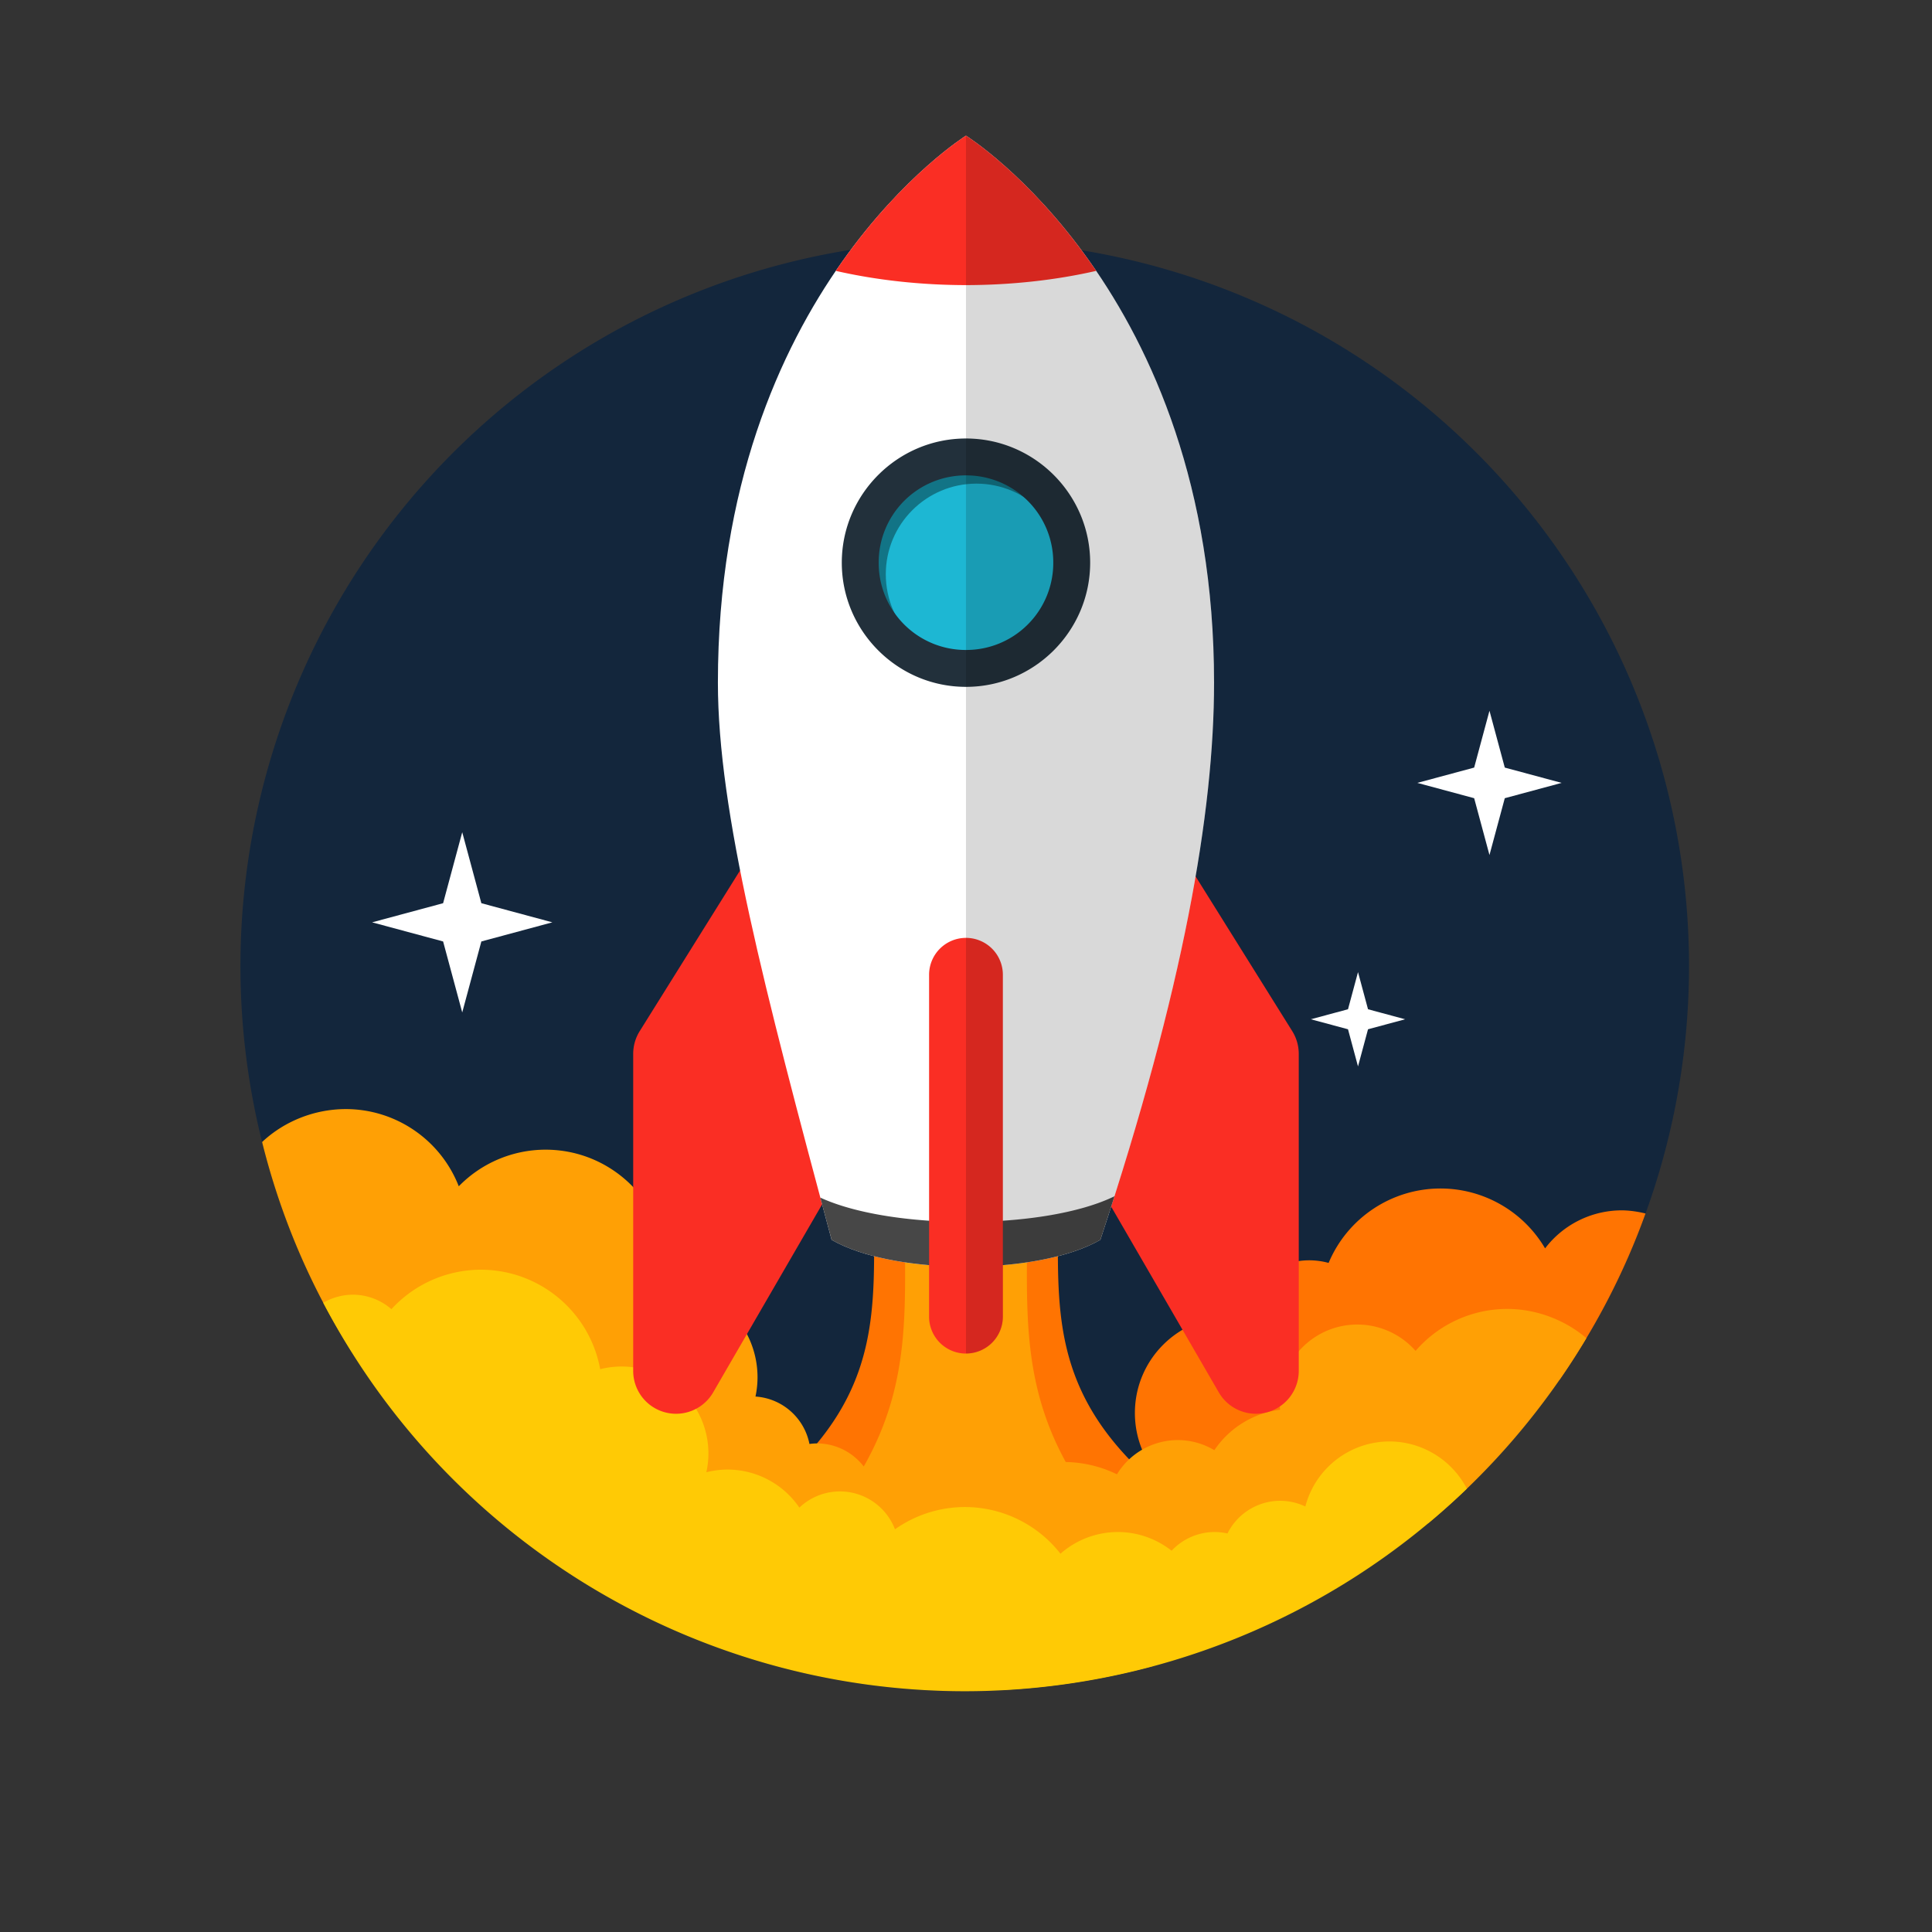 <svg xmlns="http://www.w3.org/2000/svg" width="5000" height="5000" viewBox="0 0 1322.917 1322.917"><rect x="0" y="0" width="1322.917" height="1322.917" fill="#333333" stroke="none"/><path d="M660.588 164.855a495.95 496.603 0 00-35.082 1.244 495.95 496.603 0 00-97.584 16.853 495.95 496.603 0 00-47.045 15.652 495.95 496.603 0 00-294.088 316.098 495.95 496.603 0 00-12.265 48.096 495.95 496.603 0 00-7.408 49.082 495.95 496.603 0 00-2.478 49.578 495.95 496.603 0 0053.956 225.257 495.95 496.603 0 0053.503 83.436 495.95 496.603 0 0032.719 37.292 495.95 496.603 0 0036.272 33.837 495.95 496.603 0 00172.937 94.6 495.95 496.603 0 0097.05 19.699 495.95 496.603 0 0049.513 2.481 495.95 496.603 0 00486.064-397.944 495.95 496.603 0 007.408-49.081 495.95 496.603 0 002.478-49.578 495.95 496.603 0 00-18.073-132.841 495.95 496.603 0 00-15.632-47.107 495.95 496.603 0 00-20.25-45.31 495.95 496.603 0 00-24.667-43.058 495.95 496.603 0 00-28.837-40.376 495.95 496.603 0 00-32.718-37.293 495.95 496.603 0 00-36.273-33.837 495.95 496.603 0 00-39.465-30.041 495.95 496.603 0 00-86.903-47.538 495.95 496.603 0 00-46.569-17.02 495.95 496.603 0 00-97.05-19.7 495.95 496.603 0 00-49.513-2.48z" fill="#13263c" paint-order="markers stroke fill"/><path d="M986.418 813.805c-33.482.005-63.696 20.09-76.659 50.96a51.082 51.082 0 00-13.143-1.782c-23.413.03-43.808 15.972-49.49 38.685a66.066 66.066 0 00-3.964-.198c-36.478 0-66.05 29.571-66.05 66.05 0 36.477 29.572 66.049 66.05 66.049 36.478 0 66.05-29.571 66.05-66.05a66.137 66.137 0 00-.14-3.961 51.082 51.082 0 0017.896-8.476 83.155 83.155 0 0059.45 25.033 83.156 83.156 0 0073.023-43.386 67.83 67.83 0 008.248 8.32c24.605-35.367 44.559-73.746 59.075-114.118-5.149-1.288-11.025-2.135-16.333-2.158a66.05 66.05 0 00-52.447 26.037 83.155 83.155 0 00-71.566-41.005zm-388.004 12.912c0 68.3 6.058 125.673-64.51 187.667l127.554 57.179 127.555-57.18c-70.569-61.993-64.51-119.367-64.51-187.666h-63.045z" fill="#ff7402" paint-order="markers stroke fill"/><path d="M316.51 693.265l-13.096-48.61-48.61-13.096 48.61-13.097 13.096-48.61 13.096 48.61 48.61 13.097-48.61 13.096zM1019.9 585.472l-10.483-38.913-38.913-10.484 38.913-10.483 10.483-38.913 10.484 38.913 38.913 10.483-38.913 10.484zM929.883 730.222l-6.853-25.438-25.438-6.854 25.438-6.853 6.853-25.438 6.853 25.438 25.438 6.853-25.438 6.854z" fill="#fff" paint-order="markers stroke fill"/><path d="M236.704 759.43c-21.092.037-41.857 8.126-57.235 22.561 12.615 50.77 33.345 99.773 61.358 143.535a83.155 83.155 0 0055.281-24.868c12.466 31.886 43.201 52.873 77.438 52.877a83.155 83.155 0 0017.968-2.071c4.203 31.75 31.256 55.486 63.282 55.524a63.912 63.912 0 0020.122-3.335c3.449 19.25 20.19 33.264 39.746 33.27a40.412 40.412 0 005.164-.382c3.719 18.93 20.305 32.588 39.597 32.606a40.392 40.392 0 0036.871-23.977l49.265 34.31a83.149 83.149 0 00-.236 4.715 83.155 83.155 0 0043.283 72.873 495.351 495.351 0 00100.633-16.202 83.155 83.155 0 0022.394-56.67l-.02-.555a48.944 48.944 0 0026.443-11.26 63.911 63.911 0 0046.507 20.134c35.297 0 63.912-28.614 63.912-63.912a63.915 63.915 0 00-2.586-17.867 53.22 53.22 0 008.003-3.287c4.872 13.551 13.253 26.117 24.184 35.493 42.97-35.709 79.635-78.763 108.2-126.665-14.987-12.712-34.527-19.973-54.18-20.006a83.155 83.155 0 00-62.794 28.72 53.22 53.22 0 00-39.837-18.03c-29.393 0-53.221 23.828-53.221 53.221a53.26 53.26 0 00.295 5.096 63.911 63.911 0 00-45.023 27.725 48.944 48.944 0 00-24.996-6.93 48.944 48.944 0 00-41.703 23.443 83.155 83.155 0 00-35.055-8.411c-31.076-56.705-26.36-107.953-26.36-169.99h-83.89c0 63.154 4.886 115.126-28.075 173.056a40.392 40.392 0 00-32.014-15.808 40.412 40.412 0 00-5.164.382c-3.545-17.943-18.705-31.265-36.955-32.474a63.911 63.911 0 001.401-13.194c-.03-34.728-27.786-63.078-62.505-63.841.323-2.941.49-5.897.499-8.856 0-45.925-37.23-83.155-83.155-83.155a83.155 83.155 0 00-59.404 25.08c-12.466-31.886-43.201-52.873-77.438-52.876z" fill="#ffa005" paint-order="markers stroke fill"/><path d="M329.234 869.423a83.155 83.155 0 00-61.204 27.013 40.392 40.392 0 00-26.46-9.907c-7.025.01-14.158 2.009-20.253 5.501 85.552 163.55 254.887 265.922 439.271 266.032 128.196-.042 251.46-49.672 343.825-138.688-10.233-19.782-30.703-32.33-52.975-32.352-27.092.034-50.756 18.325-57.616 44.534a40.392 40.392 0 00-17.22-3.91 40.392 40.392 0 00-36.103 22.385 40.392 40.392 0 00-8.798-1.003 40.392 40.392 0 00-29.45 12.82 59.635 59.635 0 00-36.833-12.82 59.635 59.635 0 00-39.275 14.86 83.155 83.155 0 00-65.495-31.964 83.155 83.155 0 00-47.818 15.248 40.392 40.392 0 00-37.708-25.94 40.391 40.391 0 00-27.765 11.087 59.635 59.635 0 00-49.209-26.053 59.633 59.633 0 00-14.486 1.844 59.636 59.636 0 001.424-12.769c0-32.935-26.7-59.635-59.635-59.635a59.636 59.636 0 00-14.474 1.841c-7.25-39.451-41.63-68.103-81.743-68.124z" fill="#ffca05" paint-order="markers stroke fill"/><g transform="matrix(1.684 0 0 1.684 2034.322 1242.699)"><path d="M-815.031-515.611a17.43 17.43 0 00-14.998 8.193l-117.887 188.754a17.43 17.43 0 00-2.646 9.232v128.924a17.43 17.43 0 0032.507 8.738l102.809-177.414L-712.44-171.77a17.43 17.43 0 0032.505-8.738v-128.924a17.43 17.43 0 00-2.646-9.232l-117.885-188.754a17.43 17.43 0 00-14.566-8.193z" style="line-height:normal;font-variant-ligatures:normal;font-variant-position:normal;font-variant-caps:normal;font-variant-numeric:normal;font-variant-alternates:normal;font-feature-settings:normal;text-indent:0;text-align:start;text-decoration-line:none;text-decoration-style:solid;text-decoration-color:#000;text-transform:none;text-orientation:mixed;white-space:normal;shape-padding:0;isolation:auto;mix-blend-mode:normal;solid-color:#000;solid-opacity:1" color="#000" font-weight="400" font-family="sans-serif" overflow="visible" fill="#fa2e24"/><path d="M-815.247-682.785S-916.12-619.947-916.12-460.37c0 52.61 18.805 124.192 46.232 226.55 25.24 14.572 84.041 14.572 109.282 0 33.846-102.358 46.231-173.94 46.231-226.55 0-159.577-100.872-222.415-100.872-222.415z" fill="#fff"/><circle r="42.995" cy="-509.152" cx="-815.247" fill="#127486"/><path d="M-754.87-251.524c-28.15 13.738-90.557 13.918-119.61.542 1.504 5.632 3.03 11.332 4.592 17.162 25.24 14.572 84.041 14.572 109.282 0a1553.883 1553.883 0 005.736-17.704z" fill="#474747"/><path d="M-815.473-356.588a15.002 15.002 0 00-14.775 15.211v138.563a15.002 15.002 0 1030 0v-138.563a15.002 15.002 0 00-15.225-15.21z" style="line-height:normal;font-variant-ligatures:normal;font-variant-position:normal;font-variant-caps:normal;font-variant-numeric:normal;font-variant-alternates:normal;font-feature-settings:normal;text-indent:0;text-align:start;text-decoration-line:none;text-decoration-style:solid;text-decoration-color:#000;text-transform:none;text-orientation:mixed;white-space:normal;shape-padding:0;isolation:auto;mix-blend-mode:normal;solid-color:#000;solid-opacity:1" color="#000" font-weight="400" font-family="sans-serif" overflow="visible" fill="#fa2e24"/><circle cx="-810.998" cy="-504.44" r="36.856" fill="#1db7d3"/><path d="M-815.248-559.646c-27.799 0-50.494 22.695-50.494 50.494 0 27.798 22.695 50.494 50.494 50.494s50.496-22.696 50.496-50.494c0-27.799-22.697-50.494-50.496-50.494zm0 15a35.382 35.382 0 0135.496 35.494 35.382 35.382 0 01-35.496 35.494 35.38 35.38 0 01-35.494-35.494 35.38 35.38 0 0135.494-35.494z" style="line-height:normal;font-variant-ligatures:normal;font-variant-position:normal;font-variant-caps:normal;font-variant-numeric:normal;font-variant-alternates:normal;font-feature-settings:normal;text-indent:0;text-align:start;text-decoration-line:none;text-decoration-style:solid;text-decoration-color:#000;text-transform:none;text-orientation:mixed;white-space:normal;shape-padding:0;isolation:auto;mix-blend-mode:normal;solid-color:#000;solid-opacity:1" color="#000" font-weight="400" font-family="sans-serif" overflow="visible" fill="#22303b"/><path d="M-815.247-682.785s-26.918 16.77-52.944 54.98a125.08 60.771 0 0052.944 5.791 125.08 60.771 0 0052.946-5.787c-26.027-38.213-52.946-54.984-52.946-54.984z" fill="#fa2e24"/><path d="M-815.247-682.785V-187.62a15.001 15.001 0 0015-15.194v-20.708c15.604-1.328 30.047-4.76 39.64-10.298 33.847-102.358 46.232-173.94 46.232-226.55 0-159.577-100.872-222.415-100.872-222.415z" opacity=".15"/></g></svg>